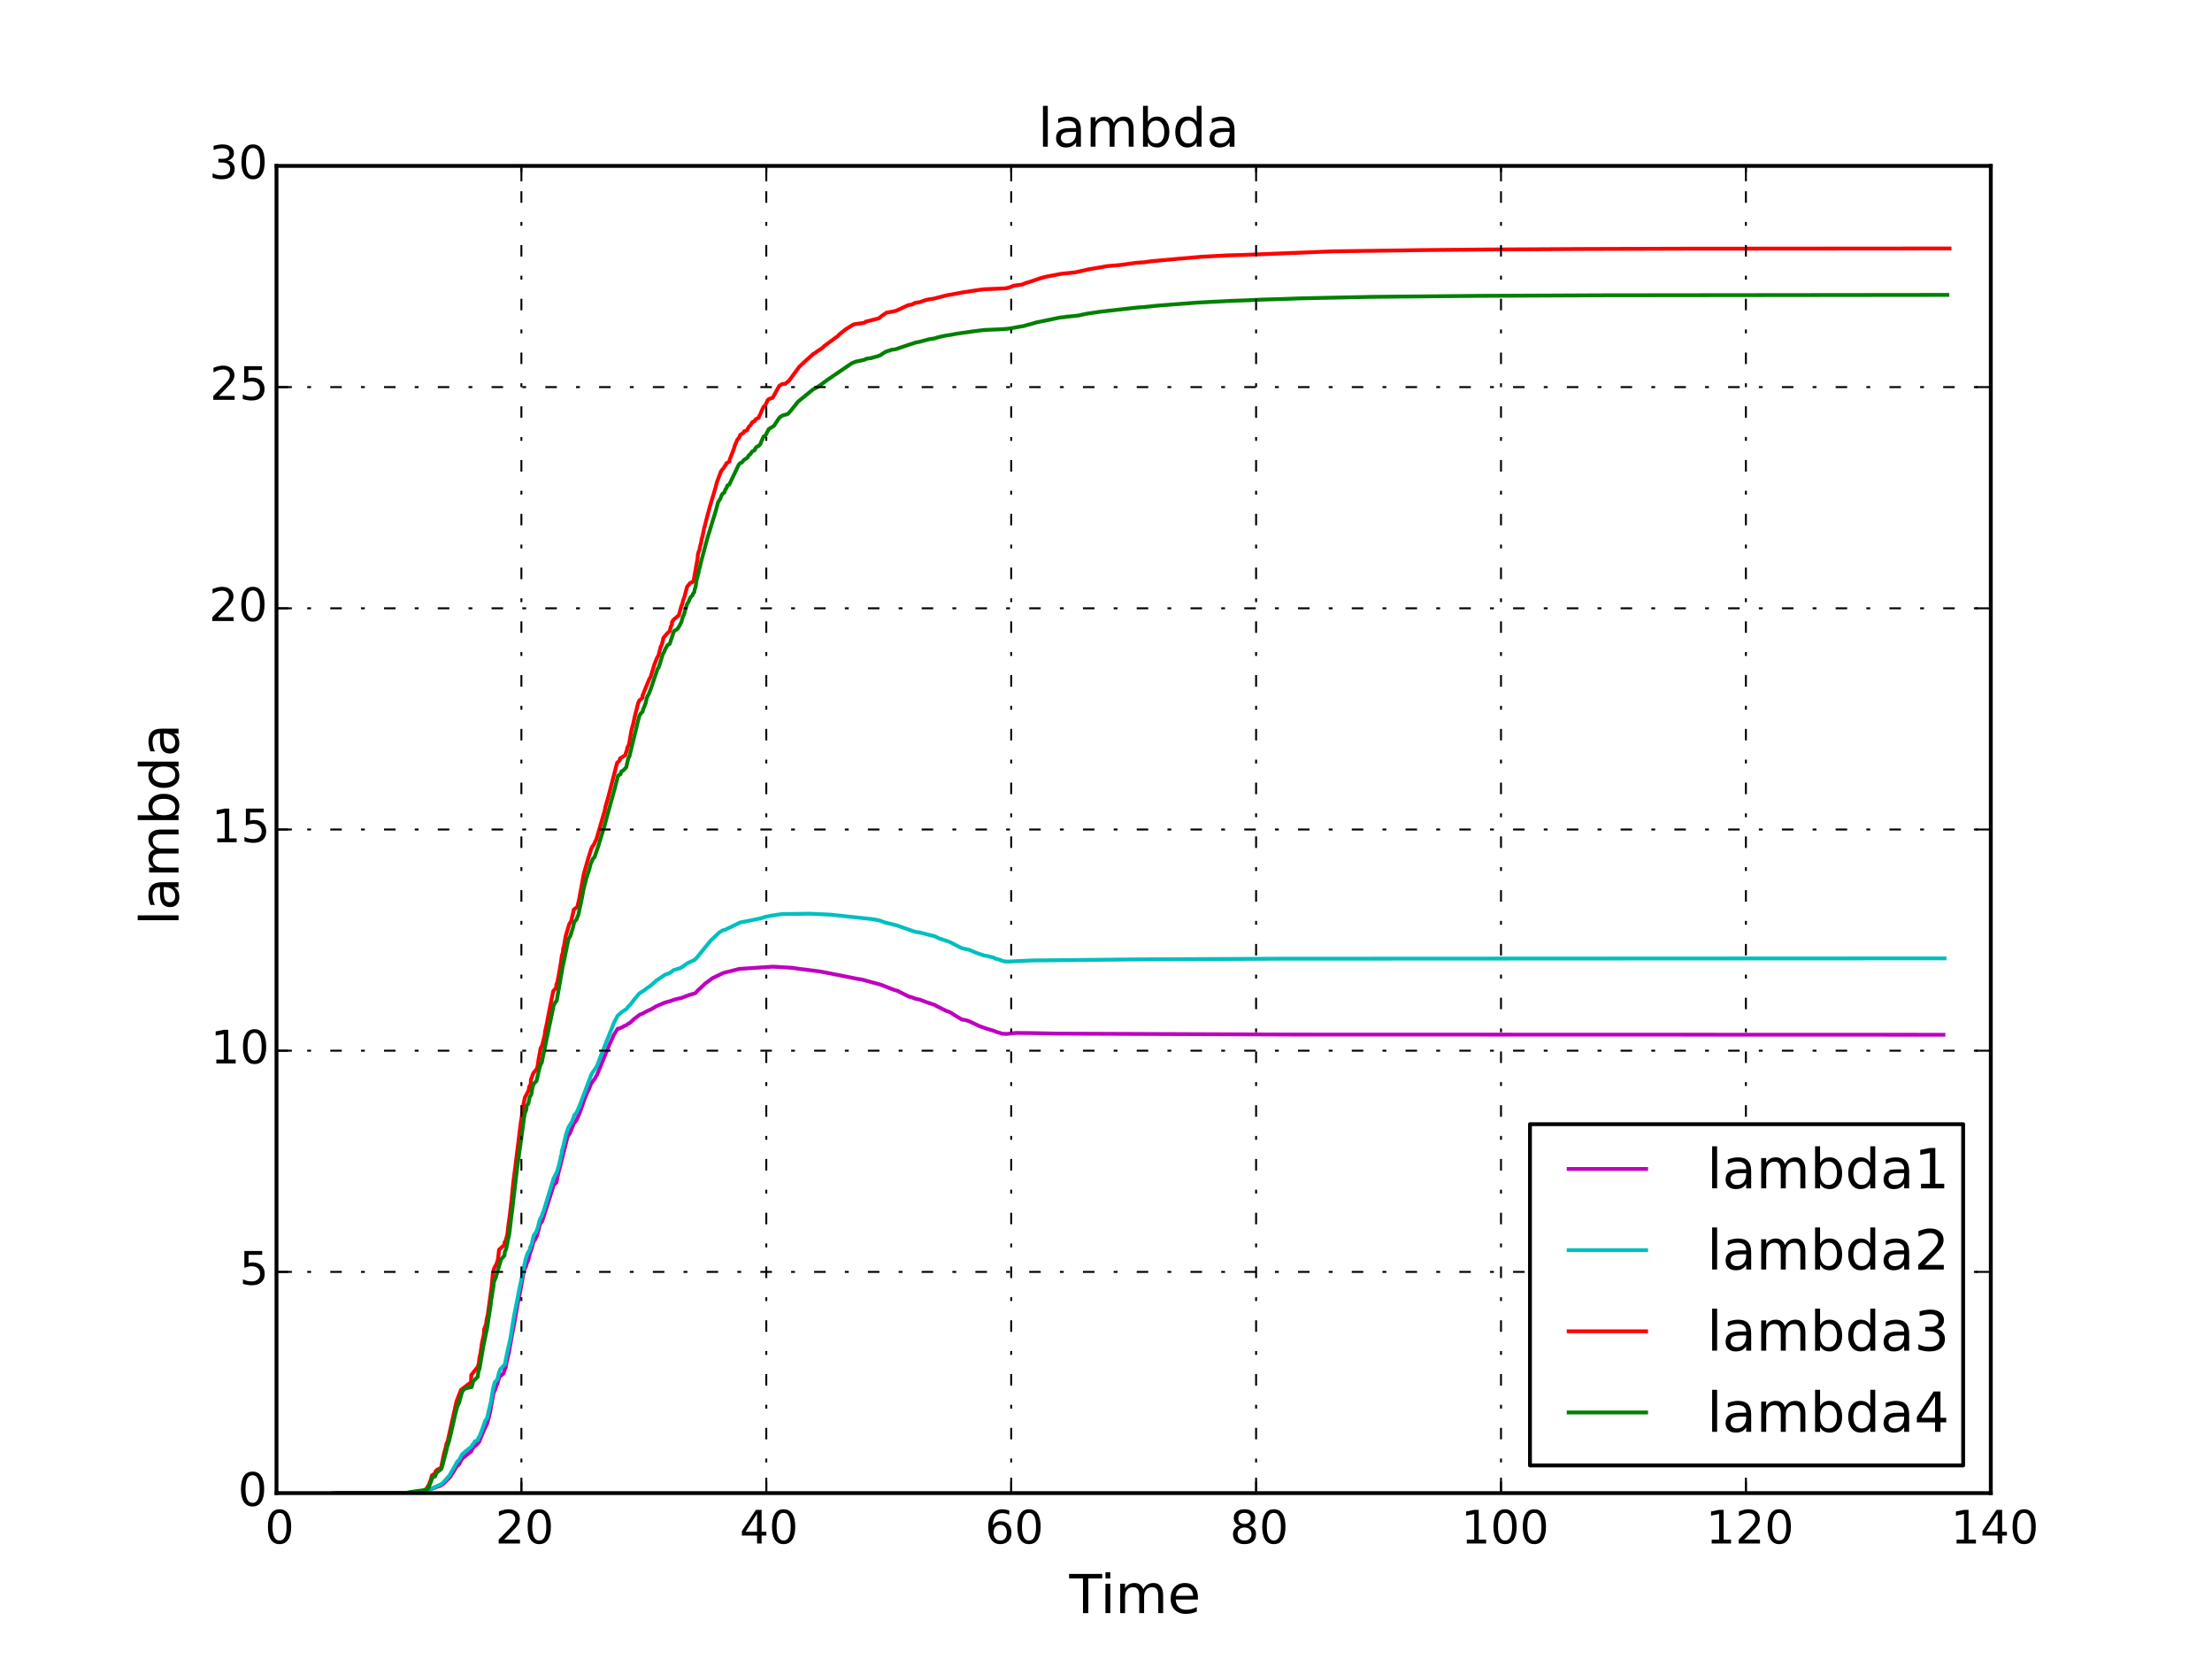 <?xml version="1.0" encoding="utf-8" standalone="no"?>
<!DOCTYPE svg PUBLIC "-//W3C//DTD SVG 1.1//EN"
  "http://www.w3.org/Graphics/SVG/1.1/DTD/svg11.dtd">
<!-- Created with matplotlib (http://matplotlib.org/) -->
<svg height="432pt" version="1.1" viewBox="0 0 576 432" width="576pt" xmlns="http://www.w3.org/2000/svg" xmlns:xlink="http://www.w3.org/1999/xlink">
 <defs>
  <style type="text/css">
*{stroke-linecap:butt;stroke-linejoin:round;}
  </style>
 </defs>
 <g id="figure_1">
  <g id="patch_1">
   <path d="
M0 432
L576 432
L576 0
L0 0
z
" style="fill:#ffffff;"/>
  </g>
  <g id="axes_1">
   <g id="patch_2">
    <path d="
M72 388.8
L518.4 388.8
L518.4 43.2
L72 43.2
z
" style="fill:#ffffff;"/>
   </g>
   <g id="line2d_1">
    <path clip-path="url(#p7ff5b81e1d)" d="
M86.791 388.8
L102.781 388.8
L107.423 388.71
L109.619 388.482
L111.91 387.967
L112.565 387.603
L113.375 387.363
L113.586 387.232
L114.723 386.861
L115.504 386.337
L117.254 384.548
L118.07 383.297
L118.933 381.821
L119.471 381.418
L120.153 380.131
L120.541 379.677
L121.679 378.763
L122.746 377.914
L122.857 377.503
L123.464 376.688
L124.064 376.282
L124.793 375.436
L125.811 372.899
L126.896 370.597
L127.615 367.751
L128.527 362.712
L128.97 361.851
L129.216 360.985
L129.592 360.154
L129.793 359.311
L130.126 358.467
L131.153 357.617
L131.366 356.762
L131.677 356.171
L131.738 355.522
L132.505 352.246
L133.39 347.282
L133.909 344.673
L134.228 342.813
L135.003 338.412
L135.405 336.667
L135.868 334.062
L136.318 331.485
L136.513 330.636
L136.962 329.792
L137.187 328.957
L137.556 328.13
L137.962 326.5
L138.503 324.929
L138.911 323.385
L139.443 322.625
L139.79 321.908
L140.732 318.389
L141.143 318.097
L141.553 316.901
L144.028 309.115
L144.193 308.545
L144.883 307.971
L145.322 305.797
L147.743 296.236
L147.97 295.679
L148.4 295.132
L149.445 292.511
L149.932 292
L150.435 291.034
L151.055 289.538
L152.174 286.333
L152.791 284.786
L152.984 284.287
L153.306 283.798
L153.83 282.363
L154.484 281.413
L154.901 280.939
L155.092 280.476
L155.416 280.015
L158.752 271.89
L159.159 271.039
L159.834 269.485
L160.283 268.795
L160.849 267.875
L161.467 267.777
L161.64 267.628
L162.19 267.425
L162.406 267.225
L163.155 266.939
L163.465 266.666
L163.986 266.387
L165.124 265.339
L166.647 264.185
L167.381 263.911
L168.35 263.352
L169.439 262.883
L170.86 262.049
L172.212 261.468
L173.072 261.09
L174.424 260.715
L175.865 260.229
L177.513 259.843
L179.407 259.106
L180.894 258.686
L181.163 258.519
L181.723 257.894
L183.175 256.569
L183.561 256.161
L185.49 254.738
L188.264 253.395
L189.201 253.121
L189.786 253.003
L191.05 252.675
L192.477 252.302
L201.238 251.719
L206.326 252.017
L207.934 252.266
L210.19 252.543
L213.704 253.001
L216.327 253.508
L218.499 253.933
L223.212 254.883
L224.504 255.085
L229.46 256.449
L232.854 257.772
L233.681 258
L236.544 259.451
L237.611 259.761
L238.363 260.066
L239.574 260.323
L241.364 261.01
L243.43 261.686
L243.795 261.923
L245.548 262.818
L246.43 263.233
L246.909 263.401
L247.44 263.598
L248.475 264.283
L250.469 265.476
L251.563 265.65
L252.623 266.046
L255.081 267.219
L257.195 267.952
L258.93 268.474
L259.301 268.656
L260.512 269.018
L260.967 269.191
L262.19 269.227
L264.555 268.977
L268.721 269.016
L275.432 269.154
L336.249 269.399
L506.069 269.448
L506.069 269.448" style="fill:none;stroke:#bf00bf;stroke-linecap:square;"/>
   </g>
   <g id="line2d_2">
    <path clip-path="url(#p7ff5b81e1d)" d="
M86.808 388.8
L103.804 388.8
L107.541 388.693
L109.743 388.461
L111.851 387.942
L113.775 386.971
L114.861 386.512
L115.629 385.811
L115.781 385.595
L116.264 385.116
L116.429 384.853
L117 384.283
L117.745 382.967
L118.617 381.428
L119.077 380.578
L119.601 380.134
L120.313 378.725
L121.29 377.876
L122.824 376.673
L122.975 376.235
L123.399 375.838
L123.604 375.383
L124.404 374.974
L124.594 374.437
L124.918 373.92
L125.528 372.298
L126.363 369.92
L126.832 369.293
L127.267 367.347
L127.804 365.141
L128.375 361.708
L128.82 359.953
L129.528 359.141
L129.932 357.425
L130.267 356.561
L131.453 355.286
L132.12 351.98
L132.879 348.67
L133.871 342.559
L134.542 339.248
L135.203 335.748
L135.962 332.244
L136.854 327.964
L137.386 326.305
L137.925 325.49
L138.103 324.683
L138.474 323.916
L138.796 322.36
L139.026 321.589
L139.591 320.886
L140.104 319.453
L140.419 318.041
L140.693 317.337
L141.091 316.646
L141.268 315.951
L141.521 315.509
L143.789 308.038
L144.149 306.878
L145.033 305.133
L145.629 303.198
L145.73 302.532
L145.947 301.857
L146 301.196
L146.248 300.528
L146.268 299.875
L146.798 297.935
L147.378 295.453
L147.957 293.675
L148.987 291.971
L149.581 290.316
L150.07 289.814
L150.806 288.241
L154.028 279.686
L155.377 277.718
L157.755 271.627
L159.265 267.895
L159.962 266.129
L160.425 265.3
L160.802 264.514
L161.603 263.822
L161.829 263.57
L162.647 263.073
L163.262 262.608
L163.574 262.13
L164.098 261.681
L165.082 260.346
L165.631 259.707
L166.511 258.678
L168.142 257.603
L168.293 257.427
L169.114 256.89
L169.743 256.39
L170.978 255.288
L172.107 254.537
L173.2 253.799
L174.359 253.393
L175.505 252.571
L177.111 252.116
L178.269 251.373
L178.958 250.85
L180.91 249.923
L181.355 249.478
L185.043 244.949
L185.919 244.135
L187.271 242.825
L187.9 242.431
L188.108 242.304
L188.933 242.057
L192.685 240.233
L198.069 239.145
L199.263 238.752
L200.907 238.427
L202.363 238.202
L203.718 238.022
L210.952 237.926
L216.286 238.177
L226.942 239.316
L227.928 239.467
L229.116 239.724
L230.42 240.207
L232.818 240.789
L233.657 241.02
L238.07 242.563
L238.487 242.677
L239.493 242.813
L242.086 243.484
L243.359 243.776
L244.487 244.338
L246.865 245.135
L247.368 245.306
L248.578 245.951
L250.401 246.891
L252.407 247.349
L254.176 248.096
L254.979 248.376
L256.27 248.806
L257.58 249.044
L257.742 249.121
L258.774 249.355
L259.2 249.618
L260.487 249.951
L260.652 250.093
L261.506 250.338
L262.327 250.396
L268.583 250.106
L294.317 249.84
L333.39 249.644
L506.354 249.557
L506.354 249.557" style="fill:none;stroke:#00bfbf;stroke-linecap:square;"/>
   </g>
   <g id="line2d_3">
    <path clip-path="url(#p7ff5b81e1d)" d="
M87.847 388.8
L105.886 388.8
L106.408 388.703
L110.286 388.194
L110.859 387.847
L111.175 387.459
L111.697 386.616
L112.192 385.27
L112.49 384.205
L113.327 383.626
L113.478 383.019
L113.96 382.63
L114.624 382.349
L114.892 381.992
L115.617 378.538
L116.081 376.873
L116.246 376.019
L116.611 375.15
L118.883 364.909
L120.035 361.933
L122.653 359.91
L122.719 358.057
L124.423 355.917
L124.725 354.867
L124.847 353.548
L125.138 352.268
L125.496 349.766
L126.023 347.284
L126.087 346.054
L126.588 344.828
L126.714 343.607
L127.016 342.434
L127.997 335.189
L128.351 331.502
L128.674 330.263
L129.335 329.022
L129.689 327.841
L129.956 325.412
L131.314 324.195
L131.376 323.497
L131.651 323.128
L132.101 321.529
L132.41 318.897
L132.726 316.671
L133.226 312.356
L133.644 308.039
L134.178 303.888
L135.599 292.366
L136.151 288.973
L136.264 287.901
L136.663 285.842
L137.672 283.893
L137.811 282.958
L138.198 282.361
L138.249 281.161
L138.868 279.466
L139.751 278.358
L139.955 277.773
L140.242 275.898
L140.599 274.017
L140.742 273.072
L141.188 272.163
L141.86 269.419
L141.946 268.52
L142.351 266.739
L142.847 264.102
L144.06 258.071
L144.813 257.22
L144.873 256.372
L145.109 255.887
L145.445 254.193
L146.067 250.585
L146.306 248.822
L146.578 247.986
L146.63 247.096
L146.862 246.277
L147.298 243.777
L148.227 240.661
L148.674 239.95
L149.251 237.661
L149.386 236.881
L150.322 236.174
L150.752 234.41
L152.033 227.503
L153.283 223.154
L153.727 221.791
L153.929 221.094
L154.277 220.388
L154.79 219.671
L154.918 219.244
L155.264 218.652
L157.5 210.973
L157.605 210.275
L158.225 208.149
L158.982 205.259
L160.688 198.662
L161.419 197.935
L161.428 197.527
L162.871 196.639
L162.984 195.978
L163.226 195.464
L163.338 194.742
L163.778 193.845
L164.466 189.991
L164.868 188.535
L165.332 186.421
L166.196 183.033
L166.521 182.371
L167.306 181.713
L167.34 181.058
L169.1 176.772
L169.403 176.316
L170.423 172.97
L171.1 171.275
L171.462 170.705
L172.038 168.415
L172.36 167.839
L172.748 166.106
L173.726 164.945
L174.388 164.363
L174.662 163.222
L174.975 162.596
L174.986 161.992
L175.351 161.41
L176.772 160.206
L177.427 157.785
L177.663 157.299
L177.84 156.461
L178.256 155.322
L178.59 154.011
L178.925 152.771
L179.732 151.802
L180.265 151.595
L180.621 151.185
L181.089 148.516
L181.671 145.311
L181.712 144.558
L181.875 143.809
L182.179 143.08
L182.262 142.358
L182.487 141.652
L182.729 140.271
L182.951 139.595
L183.335 137.624
L183.684 136.352
L184.152 134.504
L184.949 131.568
L185.291 130.439
L185.947 128.257
L186.41 126.681
L186.648 125.658
L187.746 122.717
L188.532 121.777
L188.755 121.314
L189.018 121.103
L189.101 120.69
L189.94 120.205
L189.991 119.722
L191.07 116.956
L191.318 116.095
L192.021 114.444
L192.433 114.047
L192.734 113.261
L193.616 112.711
L193.72 112.366
L194.577 112.031
L194.639 111.785
L194.987 111.148
L195.472 110.697
L195.891 109.945
L196.561 109.604
L196.6 109.416
L196.906 109.106
L197.586 108.797
L197.661 108.393
L197.902 108.05
L198.347 106.971
L198.807 105.964
L199.225 105.633
L199.463 105.173
L199.96 104.111
L200.348 103.846
L201.182 103.612
L202.926 100.469
L203.65 100.036
L204.534 99.95
L204.637 99.771
L205.394 99.214
L208.134 95.507
L209.421 94.285
L210.291 93.501
L210.938 92.928
L211.55 92.368
L211.73 92.185
L212.413 91.823
L212.565 91.644
L214.162 90.599
L214.647 90.097
L217.818 87.767
L218.069 87.622
L218.609 87.042
L219.613 86.241
L220.167 85.784
L222.312 84.458
L225.082 84.049
L225.403 83.766
L228.879 82.885
L229.404 82.413
L230.834 81.43
L233.267 80.952
L236.534 79.456
L237.516 79.277
L238.117 78.95
L238.318 78.86
L239.528 78.675
L241.075 78.125
L241.854 77.957
L243.088 77.78
L246.643 76.871
L247.81 76.678
L250.692 76.141
L253.377 75.723
L256.092 75.329
L261.882 75.087
L262.849 74.841
L263.953 74.406
L266.237 74.089
L266.408 73.975
L267.022 73.725
L268.54 73.266
L270.406 72.611
L271.985 72.15
L272.648 72
L275.228 71.523
L276.317 71.298
L279.941 70.923
L282.764 70.304
L283.147 70.188
L284.036 70.042
L286.681 69.596
L287.861 69.378
L288.324 69.297
L291.56 69.021
L292.255 68.929
L295.656 68.459
L295.849 68.429
L297.967 68.293
L299.595 68.043
L306.553 67.412
L313.021 66.851
L319.797 66.492
L323.581 66.39
L347.008 65.451
L365.162 65.202
L370.091 65.125
L385.653 64.979
L412.802 64.832
L439.01 64.755
L507.657 64.704
L507.657 64.704" style="fill:none;stroke:#ff0000;stroke-linecap:square;"/>
   </g>
   <g id="line2d_4">
    <path clip-path="url(#p7ff5b81e1d)" d="
M87.832 388.8
L103.925 388.8
L106.089 388.7
L106.901 388.521
L111.159 387.924
L111.526 387.613
L112.636 384.705
L113.3 384.449
L113.654 383.525
L114.831 382.602
L115.018 382.299
L116.23 377.752
L116.394 376.929
L116.942 375.24
L117.353 373.503
L118.6 368.052
L119.112 366.164
L119.562 365.209
L120.083 363.275
L120.409 362.297
L120.821 361.814
L121.274 361.548
L122.255 361.274
L122.802 361.193
L123.246 359.667
L124.412 358.497
L124.537 357.355
L124.882 356.306
L125.876 350.413
L126.885 345.659
L127.215 343.334
L127.773 339.81
L127.854 338.632
L128.128 337.447
L128.244 336.258
L128.49 335.065
L128.599 333.867
L129.102 332.665
L130.474 327.913
L131.357 326.949
L131.436 326.061
L131.783 325.28
L132.432 322.189
L132.652 321.059
L133.018 317.844
L133.361 315.172
L134.623 304.454
L135.512 298.026
L136.473 291.057
L136.632 289.991
L137.066 288.952
L137.137 287.939
L137.566 287.419
L137.937 285.659
L138.339 285.037
L138.652 283.208
L138.939 282.298
L139.704 281.479
L140.607 277.588
L141.057 276.736
L144.162 261.873
L144.57 261.025
L144.963 260.601
L146.494 251.866
L146.873 250.16
L148.03 244.515
L148.496 243.762
L149.2 241.523
L149.567 239.983
L150.036 239.587
L150.61 238.19
L151.624 233.398
L151.942 231.659
L152.709 228.599
L153.184 227.216
L153.599 225.825
L153.765 225.081
L154.406 223.606
L154.798 223.225
L155.855 220.156
L156.21 218.935
L157.386 215.13
L157.737 213.815
L160.207 204.816
L160.568 203.39
L160.942 201.962
L161.577 201.609
L161.786 200.901
L162.327 200.593
L163.082 199.802
L163.556 197.646
L163.923 196.896
L166.289 187.102
L166.482 186.428
L166.863 185.757
L167.277 185.417
L167.464 184.742
L168.13 183.07
L168.426 181.695
L169.085 180.426
L169.679 178.741
L171.209 174.228
L171.579 173.662
L172.623 170.26
L172.999 169.691
L173.18 169.121
L173.822 167.979
L174.374 167.695
L175.486 164.355
L176.415 163.791
L177.06 162.741
L177.47 161.886
L177.777 160.656
L178.069 160.129
L178.764 157.749
L178.972 157.187
L179.342 156.626
L179.537 156.038
L179.86 155.473
L180.334 155.041
L180.403 154.663
L180.785 154.201
L180.883 153.506
L181.113 152.905
L181.413 150.933
L181.935 148.989
L182.001 148.342
L182.278 147.704
L182.349 147.067
L182.693 145.81
L184.109 140.451
L186.214 133.595
L186.498 132.626
L186.994 130.752
L187.588 129.845
L187.912 128.958
L188.187 128.522
L188.576 128.321
L188.894 127.469
L189.143 127.182
L189.426 126.389
L189.878 126.229
L192.392 120.961
L192.743 120.604
L193.15 120.445
L193.733 119.748
L194.648 119.188
L194.767 118.901
L195.061 118.484
L195.419 118.224
L195.867 117.555
L196.574 117.199
L196.588 116.9
L197.047 116.35
L197.63 116.071
L198.092 115.448
L198.306 114.833
L198.863 113.632
L199.275 113.5
L200.185 111.738
L201.546 110.886
L202.198 109.872
L202.89 108.869
L203.08 108.623
L203.793 108.195
L205.14 107.811
L205.507 107.418
L206.003 106.858
L207.82 104.583
L210.462 102.425
L211.088 101.912
L211.698 101.409
L212.951 100.756
L213.36 100.437
L213.83 100.124
L215.455 98.918
L221.826 94.575
L222.829 94.169
L224.668 93.784
L225.288 93.612
L225.548 93.419
L227.014 93.23
L227.163 93.073
L227.577 93.06
L227.952 92.902
L228.458 92.799
L229.31 92.469
L229.54 92.288
L230.614 91.598
L231.275 91.374
L231.85 91.215
L232.085 91.09
L233.195 90.953
L237.015 89.651
L237.603 89.486
L238.425 89.19
L239.482 88.997
L242.071 88.309
L243.221 88.156
L244.315 87.81
L246.094 87.417
L247.799 87.153
L248.855 86.94
L253.666 86.249
L256.289 85.925
L260.842 85.73
L262.381 85.614
L263.566 85.432
L264.635 85.226
L266.649 84.876
L267.413 84.632
L268.404 84.393
L269.822 83.968
L276.109 82.668
L277.386 82.564
L277.492 82.489
L279.276 82.333
L281.14 82.108
L281.711 81.945
L282.008 81.899
L282.643 81.755
L282.925 81.701
L286.218 81.21
L291.184 80.64
L293.733 80.353
L296.1 80.086
L297.978 79.95
L301.187 79.611
L303.027 79.463
L311.748 78.796
L320.918 78.331
L325.063 78.186
L328.399 78.02
L334.098 77.857
L338.776 77.687
L357.152 77.3
L385.299 77.039
L417.932 76.89
L507.088 76.793
L507.088 76.793" style="fill:none;stroke:#008000;stroke-linecap:square;"/>
   </g>
   <g id="patch_3">
    <path d="
M72 388.8
L72 43.2" style="fill:none;stroke:#000000;stroke-linecap:square;stroke-linejoin:miter;"/>
   </g>
   <g id="patch_4">
    <path d="
M518.4 388.8
L518.4 43.2" style="fill:none;stroke:#000000;stroke-linecap:square;stroke-linejoin:miter;"/>
   </g>
   <g id="patch_5">
    <path d="
M72 388.8
L518.4 388.8" style="fill:none;stroke:#000000;stroke-linecap:square;stroke-linejoin:miter;"/>
   </g>
   <g id="patch_6">
    <path d="
M72 43.2
L518.4 43.2" style="fill:none;stroke:#000000;stroke-linecap:square;stroke-linejoin:miter;"/>
   </g>
   <g id="matplotlib.axis_1">
    <g id="xtick_1">
     <g id="line2d_5">
      <path clip-path="url(#p7ff5b81e1d)" d="
M72 388.8
L72 43.2" style="fill:none;stroke:#000000;stroke-dasharray:3,5,1,5;stroke-dashoffset:0.0;stroke-width:0.5;"/>
     </g>
     <g id="line2d_6">
      <defs>
       <path d="
M0 0
L0 -4" id="mc7db9fdffb" style="stroke:#000000;stroke-width:0.5;"/>
      </defs>
      <g>
       <use style="stroke:#000000;stroke-width:0.5;" x="72.0" xlink:href="#mc7db9fdffb" y="388.8"/>
      </g>
     </g>
     <g id="line2d_7">
      <defs>
       <path d="
M0 0
L0 4" id="m5a7d422ac3" style="stroke:#000000;stroke-width:0.5;"/>
      </defs>
      <g>
       <use style="stroke:#000000;stroke-width:0.5;" x="72.0" xlink:href="#m5a7d422ac3" y="43.2"/>
      </g>
     </g>
     <g id="text_1">
      <!-- 0 -->
      <defs>
       <path d="
M31.781 66.406
Q24.172 66.406 20.328 58.906
Q16.5 51.422 16.5 36.375
Q16.5 21.391 20.328 13.891
Q24.172 6.391 31.781 6.391
Q39.453 6.391 43.281 13.891
Q47.125 21.391 47.125 36.375
Q47.125 51.422 43.281 58.906
Q39.453 66.406 31.781 66.406
M31.781 74.219
Q44.047 74.219 50.516 64.516
Q56.984 54.828 56.984 36.375
Q56.984 17.969 50.516 8.266
Q44.047 -1.422 31.781 -1.422
Q19.531 -1.422 13.062 8.266
Q6.594 17.969 6.594 36.375
Q6.594 54.828 13.062 64.516
Q19.531 74.219 31.781 74.219" id="DejaVuSans-30"/>
      </defs>
      <g transform="translate(68.977 401.918)scale(0.12 -0.12)">
       <use xlink:href="#DejaVuSans-30"/>
      </g>
     </g>
    </g>
    <g id="xtick_2">
     <g id="line2d_8">
      <path clip-path="url(#p7ff5b81e1d)" d="
M135.771 388.8
L135.771 43.2" style="fill:none;stroke:#000000;stroke-dasharray:3,5,1,5;stroke-dashoffset:0.0;stroke-width:0.5;"/>
     </g>
     <g id="line2d_9">
      <g>
       <use style="stroke:#000000;stroke-width:0.5;" x="135.771" xlink:href="#mc7db9fdffb" y="388.8"/>
      </g>
     </g>
     <g id="line2d_10">
      <g>
       <use style="stroke:#000000;stroke-width:0.5;" x="135.771" xlink:href="#m5a7d422ac3" y="43.2"/>
      </g>
     </g>
     <g id="text_2">
      <!-- 20 -->
      <defs>
       <path d="
M19.188 8.297
L53.609 8.297
L53.609 0
L7.328 0
L7.328 8.297
Q12.938 14.109 22.625 23.891
Q32.328 33.688 34.812 36.531
Q39.547 41.844 41.422 45.531
Q43.312 49.219 43.312 52.781
Q43.312 58.594 39.234 62.25
Q35.156 65.922 28.609 65.922
Q23.969 65.922 18.812 64.312
Q13.672 62.703 7.812 59.422
L7.812 69.391
Q13.766 71.781 18.938 73
Q24.125 74.219 28.422 74.219
Q39.75 74.219 46.484 68.547
Q53.219 62.891 53.219 53.422
Q53.219 48.922 51.531 44.891
Q49.859 40.875 45.406 35.406
Q44.188 33.984 37.641 27.219
Q31.109 20.453 19.188 8.297" id="DejaVuSans-32"/>
      </defs>
      <g transform="translate(128.975 401.918)scale(0.12 -0.12)">
       <use xlink:href="#DejaVuSans-32"/>
       <use x="63.623" xlink:href="#DejaVuSans-30"/>
      </g>
     </g>
    </g>
    <g id="xtick_3">
     <g id="line2d_11">
      <path clip-path="url(#p7ff5b81e1d)" d="
M199.543 388.8
L199.543 43.2" style="fill:none;stroke:#000000;stroke-dasharray:3,5,1,5;stroke-dashoffset:0.0;stroke-width:0.5;"/>
     </g>
     <g id="line2d_12">
      <g>
       <use style="stroke:#000000;stroke-width:0.5;" x="199.543" xlink:href="#mc7db9fdffb" y="388.8"/>
      </g>
     </g>
     <g id="line2d_13">
      <g>
       <use style="stroke:#000000;stroke-width:0.5;" x="199.543" xlink:href="#m5a7d422ac3" y="43.2"/>
      </g>
     </g>
     <g id="text_3">
      <!-- 40 -->
      <defs>
       <path d="
M37.797 64.312
L12.891 25.391
L37.797 25.391
z

M35.203 72.906
L47.609 72.906
L47.609 25.391
L58.016 25.391
L58.016 17.188
L47.609 17.188
L47.609 0
L37.797 0
L37.797 17.188
L4.891 17.188
L4.891 26.703
z
" id="DejaVuSans-34"/>
      </defs>
      <g transform="translate(192.6 401.918)scale(0.12 -0.12)">
       <use xlink:href="#DejaVuSans-34"/>
       <use x="63.623" xlink:href="#DejaVuSans-30"/>
      </g>
     </g>
    </g>
    <g id="xtick_4">
     <g id="line2d_14">
      <path clip-path="url(#p7ff5b81e1d)" d="
M263.314 388.8
L263.314 43.2" style="fill:none;stroke:#000000;stroke-dasharray:3,5,1,5;stroke-dashoffset:0.0;stroke-width:0.5;"/>
     </g>
     <g id="line2d_15">
      <g>
       <use style="stroke:#000000;stroke-width:0.5;" x="263.314" xlink:href="#mc7db9fdffb" y="388.8"/>
      </g>
     </g>
     <g id="line2d_16">
      <g>
       <use style="stroke:#000000;stroke-width:0.5;" x="263.314" xlink:href="#m5a7d422ac3" y="43.2"/>
      </g>
     </g>
     <g id="text_4">
      <!-- 60 -->
      <defs>
       <path d="
M33.016 40.375
Q26.375 40.375 22.484 35.828
Q18.609 31.297 18.609 23.391
Q18.609 15.531 22.484 10.953
Q26.375 6.391 33.016 6.391
Q39.656 6.391 43.531 10.953
Q47.406 15.531 47.406 23.391
Q47.406 31.297 43.531 35.828
Q39.656 40.375 33.016 40.375
M52.594 71.297
L52.594 62.312
Q48.875 64.062 45.094 64.984
Q41.312 65.922 37.594 65.922
Q27.828 65.922 22.672 59.328
Q17.531 52.734 16.797 39.406
Q19.672 43.656 24.016 45.922
Q28.375 48.188 33.594 48.188
Q44.578 48.188 50.953 41.516
Q57.328 34.859 57.328 23.391
Q57.328 12.156 50.688 5.359
Q44.047 -1.422 33.016 -1.422
Q20.359 -1.422 13.672 8.266
Q6.984 17.969 6.984 36.375
Q6.984 53.656 15.188 63.938
Q23.391 74.219 37.203 74.219
Q40.922 74.219 44.703 73.484
Q48.484 72.75 52.594 71.297" id="DejaVuSans-36"/>
      </defs>
      <g transform="translate(256.497 401.918)scale(0.12 -0.12)">
       <use xlink:href="#DejaVuSans-36"/>
       <use x="63.623" xlink:href="#DejaVuSans-30"/>
      </g>
     </g>
    </g>
    <g id="xtick_5">
     <g id="line2d_17">
      <path clip-path="url(#p7ff5b81e1d)" d="
M327.086 388.8
L327.086 43.2" style="fill:none;stroke:#000000;stroke-dasharray:3,5,1,5;stroke-dashoffset:0.0;stroke-width:0.5;"/>
     </g>
     <g id="line2d_18">
      <g>
       <use style="stroke:#000000;stroke-width:0.5;" x="327.086" xlink:href="#mc7db9fdffb" y="388.8"/>
      </g>
     </g>
     <g id="line2d_19">
      <g>
       <use style="stroke:#000000;stroke-width:0.5;" x="327.086" xlink:href="#m5a7d422ac3" y="43.2"/>
      </g>
     </g>
     <g id="text_5">
      <!-- 80 -->
      <defs>
       <path d="
M31.781 34.625
Q24.75 34.625 20.719 30.859
Q16.703 27.094 16.703 20.516
Q16.703 13.922 20.719 10.156
Q24.75 6.391 31.781 6.391
Q38.812 6.391 42.859 10.172
Q46.922 13.969 46.922 20.516
Q46.922 27.094 42.891 30.859
Q38.875 34.625 31.781 34.625
M21.922 38.812
Q15.578 40.375 12.031 44.719
Q8.5 49.078 8.5 55.328
Q8.5 64.062 14.719 69.141
Q20.953 74.219 31.781 74.219
Q42.672 74.219 48.875 69.141
Q55.078 64.062 55.078 55.328
Q55.078 49.078 51.531 44.719
Q48 40.375 41.703 38.812
Q48.828 37.156 52.797 32.312
Q56.781 27.484 56.781 20.516
Q56.781 9.906 50.312 4.234
Q43.844 -1.422 31.781 -1.422
Q19.734 -1.422 13.25 4.234
Q6.781 9.906 6.781 20.516
Q6.781 27.484 10.781 32.312
Q14.797 37.156 21.922 38.812
M18.312 54.391
Q18.312 48.734 21.844 45.562
Q25.391 42.391 31.781 42.391
Q38.141 42.391 41.719 45.562
Q45.312 48.734 45.312 54.391
Q45.312 60.062 41.719 63.234
Q38.141 66.406 31.781 66.406
Q25.391 66.406 21.844 63.234
Q18.312 60.062 18.312 54.391" id="DejaVuSans-38"/>
      </defs>
      <g transform="translate(320.256 401.918)scale(0.12 -0.12)">
       <use xlink:href="#DejaVuSans-38"/>
       <use x="63.623" xlink:href="#DejaVuSans-30"/>
      </g>
     </g>
    </g>
    <g id="xtick_6">
     <g id="line2d_20">
      <path clip-path="url(#p7ff5b81e1d)" d="
M390.857 388.8
L390.857 43.2" style="fill:none;stroke:#000000;stroke-dasharray:3,5,1,5;stroke-dashoffset:0.0;stroke-width:0.5;"/>
     </g>
     <g id="line2d_21">
      <g>
       <use style="stroke:#000000;stroke-width:0.5;" x="390.857" xlink:href="#mc7db9fdffb" y="388.8"/>
      </g>
     </g>
     <g id="line2d_22">
      <g>
       <use style="stroke:#000000;stroke-width:0.5;" x="390.857" xlink:href="#m5a7d422ac3" y="43.2"/>
      </g>
     </g>
     <g id="text_6">
      <!-- 100 -->
      <defs>
       <path d="
M12.406 8.297
L28.516 8.297
L28.516 63.922
L10.984 60.406
L10.984 69.391
L28.422 72.906
L38.281 72.906
L38.281 8.297
L54.391 8.297
L54.391 0
L12.406 0
z
" id="DejaVuSans-31"/>
      </defs>
      <g transform="translate(380.462 401.918)scale(0.12 -0.12)">
       <use xlink:href="#DejaVuSans-31"/>
       <use x="63.623" xlink:href="#DejaVuSans-30"/>
       <use x="127.246" xlink:href="#DejaVuSans-30"/>
      </g>
     </g>
    </g>
    <g id="xtick_7">
     <g id="line2d_23">
      <path clip-path="url(#p7ff5b81e1d)" d="
M454.629 388.8
L454.629 43.2" style="fill:none;stroke:#000000;stroke-dasharray:3,5,1,5;stroke-dashoffset:0.0;stroke-width:0.5;"/>
     </g>
     <g id="line2d_24">
      <g>
       <use style="stroke:#000000;stroke-width:0.5;" x="454.629" xlink:href="#mc7db9fdffb" y="388.8"/>
      </g>
     </g>
     <g id="line2d_25">
      <g>
       <use style="stroke:#000000;stroke-width:0.5;" x="454.629" xlink:href="#m5a7d422ac3" y="43.2"/>
      </g>
     </g>
     <g id="text_7">
      <!-- 120 -->
      <g transform="translate(444.234 401.918)scale(0.12 -0.12)">
       <use xlink:href="#DejaVuSans-31"/>
       <use x="63.623" xlink:href="#DejaVuSans-32"/>
       <use x="127.246" xlink:href="#DejaVuSans-30"/>
      </g>
     </g>
    </g>
    <g id="xtick_8">
     <g id="line2d_26">
      <path clip-path="url(#p7ff5b81e1d)" d="
M518.4 388.8
L518.4 43.2" style="fill:none;stroke:#000000;stroke-dasharray:3,5,1,5;stroke-dashoffset:0.0;stroke-width:0.5;"/>
     </g>
     <g id="line2d_27">
      <g>
       <use style="stroke:#000000;stroke-width:0.5;" x="518.4" xlink:href="#mc7db9fdffb" y="388.8"/>
      </g>
     </g>
     <g id="line2d_28">
      <g>
       <use style="stroke:#000000;stroke-width:0.5;" x="518.4" xlink:href="#m5a7d422ac3" y="43.2"/>
      </g>
     </g>
     <g id="text_8">
      <!-- 140 -->
      <g transform="translate(508.005 401.918)scale(0.12 -0.12)">
       <use xlink:href="#DejaVuSans-31"/>
       <use x="63.623" xlink:href="#DejaVuSans-34"/>
       <use x="127.246" xlink:href="#DejaVuSans-30"/>
      </g>
     </g>
    </g>
    <g id="text_9">
     <!-- Time -->
     <defs>
      <path d="
M9.422 54.688
L18.406 54.688
L18.406 0
L9.422 0
z

M9.422 75.984
L18.406 75.984
L18.406 64.594
L9.422 64.594
z
" id="DejaVuSans-69"/>
      <path d="
M56.203 29.594
L56.203 25.203
L14.891 25.203
Q15.484 15.922 20.484 11.062
Q25.484 6.203 34.422 6.203
Q39.594 6.203 44.453 7.469
Q49.312 8.734 54.109 11.281
L54.109 2.781
Q49.266 0.734 44.188 -0.344
Q39.109 -1.422 33.891 -1.422
Q20.797 -1.422 13.156 6.188
Q5.516 13.812 5.516 26.812
Q5.516 40.234 12.766 48.109
Q20.016 56 32.328 56
Q43.359 56 49.781 48.891
Q56.203 41.797 56.203 29.594
M47.219 32.234
Q47.125 39.594 43.094 43.984
Q39.062 48.391 32.422 48.391
Q24.906 48.391 20.391 44.141
Q15.875 39.891 15.188 32.172
z
" id="DejaVuSans-65"/>
      <path d="
M-0.297 72.906
L61.375 72.906
L61.375 64.594
L35.5 64.594
L35.5 0
L25.594 0
L25.594 64.594
L-0.297 64.594
z
" id="DejaVuSans-54"/>
      <path d="
M52 44.188
Q55.375 50.25 60.062 53.125
Q64.75 56 71.094 56
Q79.641 56 84.281 50.016
Q88.922 44.047 88.922 33.016
L88.922 0
L79.891 0
L79.891 32.719
Q79.891 40.578 77.094 44.375
Q74.312 48.188 68.609 48.188
Q61.625 48.188 57.562 43.547
Q53.516 38.922 53.516 30.906
L53.516 0
L44.484 0
L44.484 32.719
Q44.484 40.625 41.703 44.406
Q38.922 48.188 33.109 48.188
Q26.219 48.188 22.156 43.531
Q18.109 38.875 18.109 30.906
L18.109 0
L9.078 0
L9.078 54.688
L18.109 54.688
L18.109 46.188
Q21.188 51.219 25.484 53.609
Q29.781 56 35.688 56
Q41.656 56 45.828 52.969
Q50 49.953 52 44.188" id="DejaVuSans-6d"/>
     </defs>
     <g transform="translate(278.425 420.052)scale(0.14 -0.14)">
      <use xlink:href="#DejaVuSans-54"/>
      <use x="57.959" xlink:href="#DejaVuSans-69"/>
      <use x="85.742" xlink:href="#DejaVuSans-6d"/>
      <use x="183.154" xlink:href="#DejaVuSans-65"/>
     </g>
    </g>
   </g>
   <g id="matplotlib.axis_2">
    <g id="ytick_1">
     <g id="line2d_29">
      <path clip-path="url(#p7ff5b81e1d)" d="
M72 388.8
L518.4 388.8" style="fill:none;stroke:#000000;stroke-dasharray:3,5,1,5;stroke-dashoffset:0.0;stroke-width:0.5;"/>
     </g>
     <g id="line2d_30">
      <defs>
       <path d="
M0 0
L4 0" id="md7965d1ba0" style="stroke:#000000;stroke-width:0.5;"/>
      </defs>
      <g>
       <use style="stroke:#000000;stroke-width:0.5;" x="72.0" xlink:href="#md7965d1ba0" y="388.8"/>
      </g>
     </g>
     <g id="line2d_31">
      <defs>
       <path d="
M0 0
L-4 0" id="md9a1c1a7cd" style="stroke:#000000;stroke-width:0.5;"/>
      </defs>
      <g>
       <use style="stroke:#000000;stroke-width:0.5;" x="518.4" xlink:href="#md9a1c1a7cd" y="388.8"/>
      </g>
     </g>
     <g id="text_10">
      <!-- 0 -->
      <g transform="translate(61.953 392.111)scale(0.12 -0.12)">
       <use xlink:href="#DejaVuSans-30"/>
      </g>
     </g>
    </g>
    <g id="ytick_2">
     <g id="line2d_32">
      <path clip-path="url(#p7ff5b81e1d)" d="
M72 331.2
L518.4 331.2" style="fill:none;stroke:#000000;stroke-dasharray:3,5,1,5;stroke-dashoffset:0.0;stroke-width:0.5;"/>
     </g>
     <g id="line2d_33">
      <g>
       <use style="stroke:#000000;stroke-width:0.5;" x="72.0" xlink:href="#md7965d1ba0" y="331.2"/>
      </g>
     </g>
     <g id="line2d_34">
      <g>
       <use style="stroke:#000000;stroke-width:0.5;" x="518.4" xlink:href="#md9a1c1a7cd" y="331.2"/>
      </g>
     </g>
     <g id="text_11">
      <!-- 5 -->
      <defs>
       <path d="
M10.797 72.906
L49.516 72.906
L49.516 64.594
L19.828 64.594
L19.828 46.734
Q21.969 47.469 24.109 47.828
Q26.266 48.188 28.422 48.188
Q40.625 48.188 47.75 41.5
Q54.891 34.812 54.891 23.391
Q54.891 11.625 47.562 5.094
Q40.234 -1.422 26.906 -1.422
Q22.312 -1.422 17.547 -0.641
Q12.797 0.141 7.719 1.703
L7.719 11.625
Q12.109 9.234 16.797 8.062
Q21.484 6.891 26.703 6.891
Q35.156 6.891 40.078 11.328
Q45.016 15.766 45.016 23.391
Q45.016 31 40.078 35.438
Q35.156 39.891 26.703 39.891
Q22.75 39.891 18.812 39.016
Q14.891 38.141 10.797 36.281
z
" id="DejaVuSans-35"/>
      </defs>
      <g transform="translate(62.339 334.511)scale(0.12 -0.12)">
       <use xlink:href="#DejaVuSans-35"/>
      </g>
     </g>
    </g>
    <g id="ytick_3">
     <g id="line2d_35">
      <path clip-path="url(#p7ff5b81e1d)" d="
M72 273.6
L518.4 273.6" style="fill:none;stroke:#000000;stroke-dasharray:3,5,1,5;stroke-dashoffset:0.0;stroke-width:0.5;"/>
     </g>
     <g id="line2d_36">
      <g>
       <use style="stroke:#000000;stroke-width:0.5;" x="72.0" xlink:href="#md7965d1ba0" y="273.6"/>
      </g>
     </g>
     <g id="line2d_37">
      <g>
       <use style="stroke:#000000;stroke-width:0.5;" x="518.4" xlink:href="#md9a1c1a7cd" y="273.6"/>
      </g>
     </g>
     <g id="text_12">
      <!-- 10 -->
      <g transform="translate(54.845 276.911)scale(0.12 -0.12)">
       <use xlink:href="#DejaVuSans-31"/>
       <use x="63.623" xlink:href="#DejaVuSans-30"/>
      </g>
     </g>
    </g>
    <g id="ytick_4">
     <g id="line2d_38">
      <path clip-path="url(#p7ff5b81e1d)" d="
M72 216
L518.4 216" style="fill:none;stroke:#000000;stroke-dasharray:3,5,1,5;stroke-dashoffset:0.0;stroke-width:0.5;"/>
     </g>
     <g id="line2d_39">
      <g>
       <use style="stroke:#000000;stroke-width:0.5;" x="72.0" xlink:href="#md7965d1ba0" y="216.0"/>
      </g>
     </g>
     <g id="line2d_40">
      <g>
       <use style="stroke:#000000;stroke-width:0.5;" x="518.4" xlink:href="#md9a1c1a7cd" y="216.0"/>
      </g>
     </g>
     <g id="text_13">
      <!-- 15 -->
      <g transform="translate(55.096 219.311)scale(0.12 -0.12)">
       <use xlink:href="#DejaVuSans-31"/>
       <use x="63.623" xlink:href="#DejaVuSans-35"/>
      </g>
     </g>
    </g>
    <g id="ytick_5">
     <g id="line2d_41">
      <path clip-path="url(#p7ff5b81e1d)" d="
M72 158.4
L518.4 158.4" style="fill:none;stroke:#000000;stroke-dasharray:3,5,1,5;stroke-dashoffset:0.0;stroke-width:0.5;"/>
     </g>
     <g id="line2d_42">
      <g>
       <use style="stroke:#000000;stroke-width:0.5;" x="72.0" xlink:href="#md7965d1ba0" y="158.4"/>
      </g>
     </g>
     <g id="line2d_43">
      <g>
       <use style="stroke:#000000;stroke-width:0.5;" x="518.4" xlink:href="#md9a1c1a7cd" y="158.4"/>
      </g>
     </g>
     <g id="text_14">
      <!-- 20 -->
      <g transform="translate(54.406 161.711)scale(0.12 -0.12)">
       <use xlink:href="#DejaVuSans-32"/>
       <use x="63.623" xlink:href="#DejaVuSans-30"/>
      </g>
     </g>
    </g>
    <g id="ytick_6">
     <g id="line2d_44">
      <path clip-path="url(#p7ff5b81e1d)" d="
M72 100.8
L518.4 100.8" style="fill:none;stroke:#000000;stroke-dasharray:3,5,1,5;stroke-dashoffset:0.0;stroke-width:0.5;"/>
     </g>
     <g id="line2d_45">
      <g>
       <use style="stroke:#000000;stroke-width:0.5;" x="72.0" xlink:href="#md7965d1ba0" y="100.8"/>
      </g>
     </g>
     <g id="line2d_46">
      <g>
       <use style="stroke:#000000;stroke-width:0.5;" x="518.4" xlink:href="#md9a1c1a7cd" y="100.8"/>
      </g>
     </g>
     <g id="text_15">
      <!-- 25 -->
      <g transform="translate(54.657 104.111)scale(0.12 -0.12)">
       <use xlink:href="#DejaVuSans-32"/>
       <use x="63.623" xlink:href="#DejaVuSans-35"/>
      </g>
     </g>
    </g>
    <g id="ytick_7">
     <g id="line2d_47">
      <path clip-path="url(#p7ff5b81e1d)" d="
M72 43.2
L518.4 43.2" style="fill:none;stroke:#000000;stroke-dasharray:3,5,1,5;stroke-dashoffset:0.0;stroke-width:0.5;"/>
     </g>
     <g id="line2d_48">
      <g>
       <use style="stroke:#000000;stroke-width:0.5;" x="72.0" xlink:href="#md7965d1ba0" y="43.2"/>
      </g>
     </g>
     <g id="line2d_49">
      <g>
       <use style="stroke:#000000;stroke-width:0.5;" x="518.4" xlink:href="#md9a1c1a7cd" y="43.2"/>
      </g>
     </g>
     <g id="text_16">
      <!-- 30 -->
      <defs>
       <path d="
M40.578 39.312
Q47.656 37.797 51.625 33
Q55.609 28.219 55.609 21.188
Q55.609 10.406 48.188 4.484
Q40.766 -1.422 27.094 -1.422
Q22.516 -1.422 17.656 -0.516
Q12.797 0.391 7.625 2.203
L7.625 11.719
Q11.719 9.328 16.594 8.109
Q21.484 6.891 26.812 6.891
Q36.078 6.891 40.938 10.547
Q45.797 14.203 45.797 21.188
Q45.797 27.641 41.281 31.266
Q36.766 34.906 28.719 34.906
L20.219 34.906
L20.219 43.016
L29.109 43.016
Q36.375 43.016 40.234 45.922
Q44.094 48.828 44.094 54.297
Q44.094 59.906 40.109 62.906
Q36.141 65.922 28.719 65.922
Q24.656 65.922 20.016 65.031
Q15.375 64.156 9.812 62.312
L9.812 71.094
Q15.438 72.656 20.344 73.438
Q25.25 74.219 29.594 74.219
Q40.828 74.219 47.359 69.109
Q53.906 64.016 53.906 55.328
Q53.906 49.266 50.438 45.094
Q46.969 40.922 40.578 39.312" id="DejaVuSans-33"/>
      </defs>
      <g transform="translate(54.442 46.511)scale(0.12 -0.12)">
       <use xlink:href="#DejaVuSans-33"/>
       <use x="63.623" xlink:href="#DejaVuSans-30"/>
      </g>
     </g>
    </g>
    <g id="text_17">
     <!-- lambda -->
     <defs>
      <path d="
M45.406 46.391
L45.406 75.984
L54.391 75.984
L54.391 0
L45.406 0
L45.406 8.203
Q42.578 3.328 38.25 0.953
Q33.938 -1.422 27.875 -1.422
Q17.969 -1.422 11.734 6.484
Q5.516 14.406 5.516 27.297
Q5.516 40.188 11.734 48.094
Q17.969 56 27.875 56
Q33.938 56 38.25 53.625
Q42.578 51.266 45.406 46.391
M14.797 27.297
Q14.797 17.391 18.875 11.75
Q22.953 6.109 30.078 6.109
Q37.203 6.109 41.297 11.75
Q45.406 17.391 45.406 27.297
Q45.406 37.203 41.297 42.844
Q37.203 48.484 30.078 48.484
Q22.953 48.484 18.875 42.844
Q14.797 37.203 14.797 27.297" id="DejaVuSans-64"/>
      <path d="
M9.422 75.984
L18.406 75.984
L18.406 0
L9.422 0
z
" id="DejaVuSans-6c"/>
      <path d="
M48.688 27.297
Q48.688 37.203 44.609 42.844
Q40.531 48.484 33.406 48.484
Q26.266 48.484 22.188 42.844
Q18.109 37.203 18.109 27.297
Q18.109 17.391 22.188 11.75
Q26.266 6.109 33.406 6.109
Q40.531 6.109 44.609 11.75
Q48.688 17.391 48.688 27.297
M18.109 46.391
Q20.953 51.266 25.266 53.625
Q29.594 56 35.594 56
Q45.562 56 51.781 48.094
Q58.016 40.188 58.016 27.297
Q58.016 14.406 51.781 6.484
Q45.562 -1.422 35.594 -1.422
Q29.594 -1.422 25.266 0.953
Q20.953 3.328 18.109 8.203
L18.109 0
L9.078 0
L9.078 75.984
L18.109 75.984
z
" id="DejaVuSans-62"/>
      <path d="
M34.281 27.484
Q23.391 27.484 19.188 25
Q14.984 22.516 14.984 16.5
Q14.984 11.719 18.141 8.906
Q21.297 6.109 26.703 6.109
Q34.188 6.109 38.703 11.406
Q43.219 16.703 43.219 25.484
L43.219 27.484
z

M52.203 31.203
L52.203 0
L43.219 0
L43.219 8.297
Q40.141 3.328 35.547 0.953
Q30.953 -1.422 24.312 -1.422
Q15.922 -1.422 10.953 3.297
Q6 8.016 6 15.922
Q6 25.141 12.172 29.828
Q18.359 34.516 30.609 34.516
L43.219 34.516
L43.219 35.406
Q43.219 41.609 39.141 45
Q35.062 48.391 27.688 48.391
Q23 48.391 18.547 47.266
Q14.109 46.141 10.016 43.891
L10.016 52.203
Q14.938 54.109 19.578 55.047
Q24.219 56 28.609 56
Q40.484 56 46.344 49.844
Q52.203 43.703 52.203 31.203" id="DejaVuSans-61"/>
     </defs>
     <g transform="translate(46.495 240.935)rotate(-90.0)scale(0.14 -0.14)">
      <use xlink:href="#DejaVuSans-6c"/>
      <use x="27.783" xlink:href="#DejaVuSans-61"/>
      <use x="89.062" xlink:href="#DejaVuSans-6d"/>
      <use x="186.475" xlink:href="#DejaVuSans-62"/>
      <use x="249.951" xlink:href="#DejaVuSans-64"/>
      <use x="313.428" xlink:href="#DejaVuSans-61"/>
     </g>
    </g>
   </g>
   <g id="text_18">
    <!-- lambda -->
    <g transform="translate(270.265 38.2)scale(0.14 -0.14)">
     <use xlink:href="#DejaVuSans-6c"/>
     <use x="27.783" xlink:href="#DejaVuSans-61"/>
     <use x="89.062" xlink:href="#DejaVuSans-6d"/>
     <use x="186.475" xlink:href="#DejaVuSans-62"/>
     <use x="249.951" xlink:href="#DejaVuSans-64"/>
     <use x="313.428" xlink:href="#DejaVuSans-61"/>
    </g>
   </g>
   <g id="legend_1">
    <g id="patch_7">
     <path d="
M398.403 381.6
L511.2 381.6
L511.2 292.734
L398.403 292.734
z
" style="fill:#ffffff;stroke:#000000;stroke-linejoin:miter;"/>
    </g>
    <g id="line2d_50">
     <path d="
M408.483 304.396
L428.643 304.396" style="fill:none;stroke:#bf00bf;stroke-linecap:square;"/>
    </g>
    <g id="line2d_51"/>
    <g id="text_19">
     <!-- lambda1 -->
     <g transform="translate(444.483 309.436)scale(0.144 -0.144)">
      <use xlink:href="#DejaVuSans-6c"/>
      <use x="27.783" xlink:href="#DejaVuSans-61"/>
      <use x="89.062" xlink:href="#DejaVuSans-6d"/>
      <use x="186.475" xlink:href="#DejaVuSans-62"/>
      <use x="249.951" xlink:href="#DejaVuSans-64"/>
      <use x="313.428" xlink:href="#DejaVuSans-61"/>
      <use x="374.707" xlink:href="#DejaVuSans-31"/>
     </g>
    </g>
    <g id="line2d_52">
     <path d="
M408.483 325.532
L428.643 325.532" style="fill:none;stroke:#00bfbf;stroke-linecap:square;"/>
    </g>
    <g id="line2d_53"/>
    <g id="text_20">
     <!-- lambda2 -->
     <g transform="translate(444.483 330.572)scale(0.144 -0.144)">
      <use xlink:href="#DejaVuSans-6c"/>
      <use x="27.783" xlink:href="#DejaVuSans-61"/>
      <use x="89.062" xlink:href="#DejaVuSans-6d"/>
      <use x="186.475" xlink:href="#DejaVuSans-62"/>
      <use x="249.951" xlink:href="#DejaVuSans-64"/>
      <use x="313.428" xlink:href="#DejaVuSans-61"/>
      <use x="374.707" xlink:href="#DejaVuSans-32"/>
     </g>
    </g>
    <g id="line2d_54">
     <path d="
M408.483 346.669
L428.643 346.669" style="fill:none;stroke:#ff0000;stroke-linecap:square;"/>
    </g>
    <g id="line2d_55"/>
    <g id="text_21">
     <!-- lambda3 -->
     <g transform="translate(444.483 351.709)scale(0.144 -0.144)">
      <use xlink:href="#DejaVuSans-6c"/>
      <use x="27.783" xlink:href="#DejaVuSans-61"/>
      <use x="89.062" xlink:href="#DejaVuSans-6d"/>
      <use x="186.475" xlink:href="#DejaVuSans-62"/>
      <use x="249.951" xlink:href="#DejaVuSans-64"/>
      <use x="313.428" xlink:href="#DejaVuSans-61"/>
      <use x="374.707" xlink:href="#DejaVuSans-33"/>
     </g>
    </g>
    <g id="line2d_56">
     <path d="
M408.483 367.805
L428.643 367.805" style="fill:none;stroke:#008000;stroke-linecap:square;"/>
    </g>
    <g id="line2d_57"/>
    <g id="text_22">
     <!-- lambda4 -->
     <g transform="translate(444.483 372.845)scale(0.144 -0.144)">
      <use xlink:href="#DejaVuSans-6c"/>
      <use x="27.783" xlink:href="#DejaVuSans-61"/>
      <use x="89.062" xlink:href="#DejaVuSans-6d"/>
      <use x="186.475" xlink:href="#DejaVuSans-62"/>
      <use x="249.951" xlink:href="#DejaVuSans-64"/>
      <use x="313.428" xlink:href="#DejaVuSans-61"/>
      <use x="374.707" xlink:href="#DejaVuSans-34"/>
     </g>
    </g>
   </g>
  </g>
 </g>
 <defs>
  <clipPath id="p7ff5b81e1d">
   <rect height="345.6" width="446.4" x="72.0" y="43.2"/>
  </clipPath>
 </defs>
</svg>
